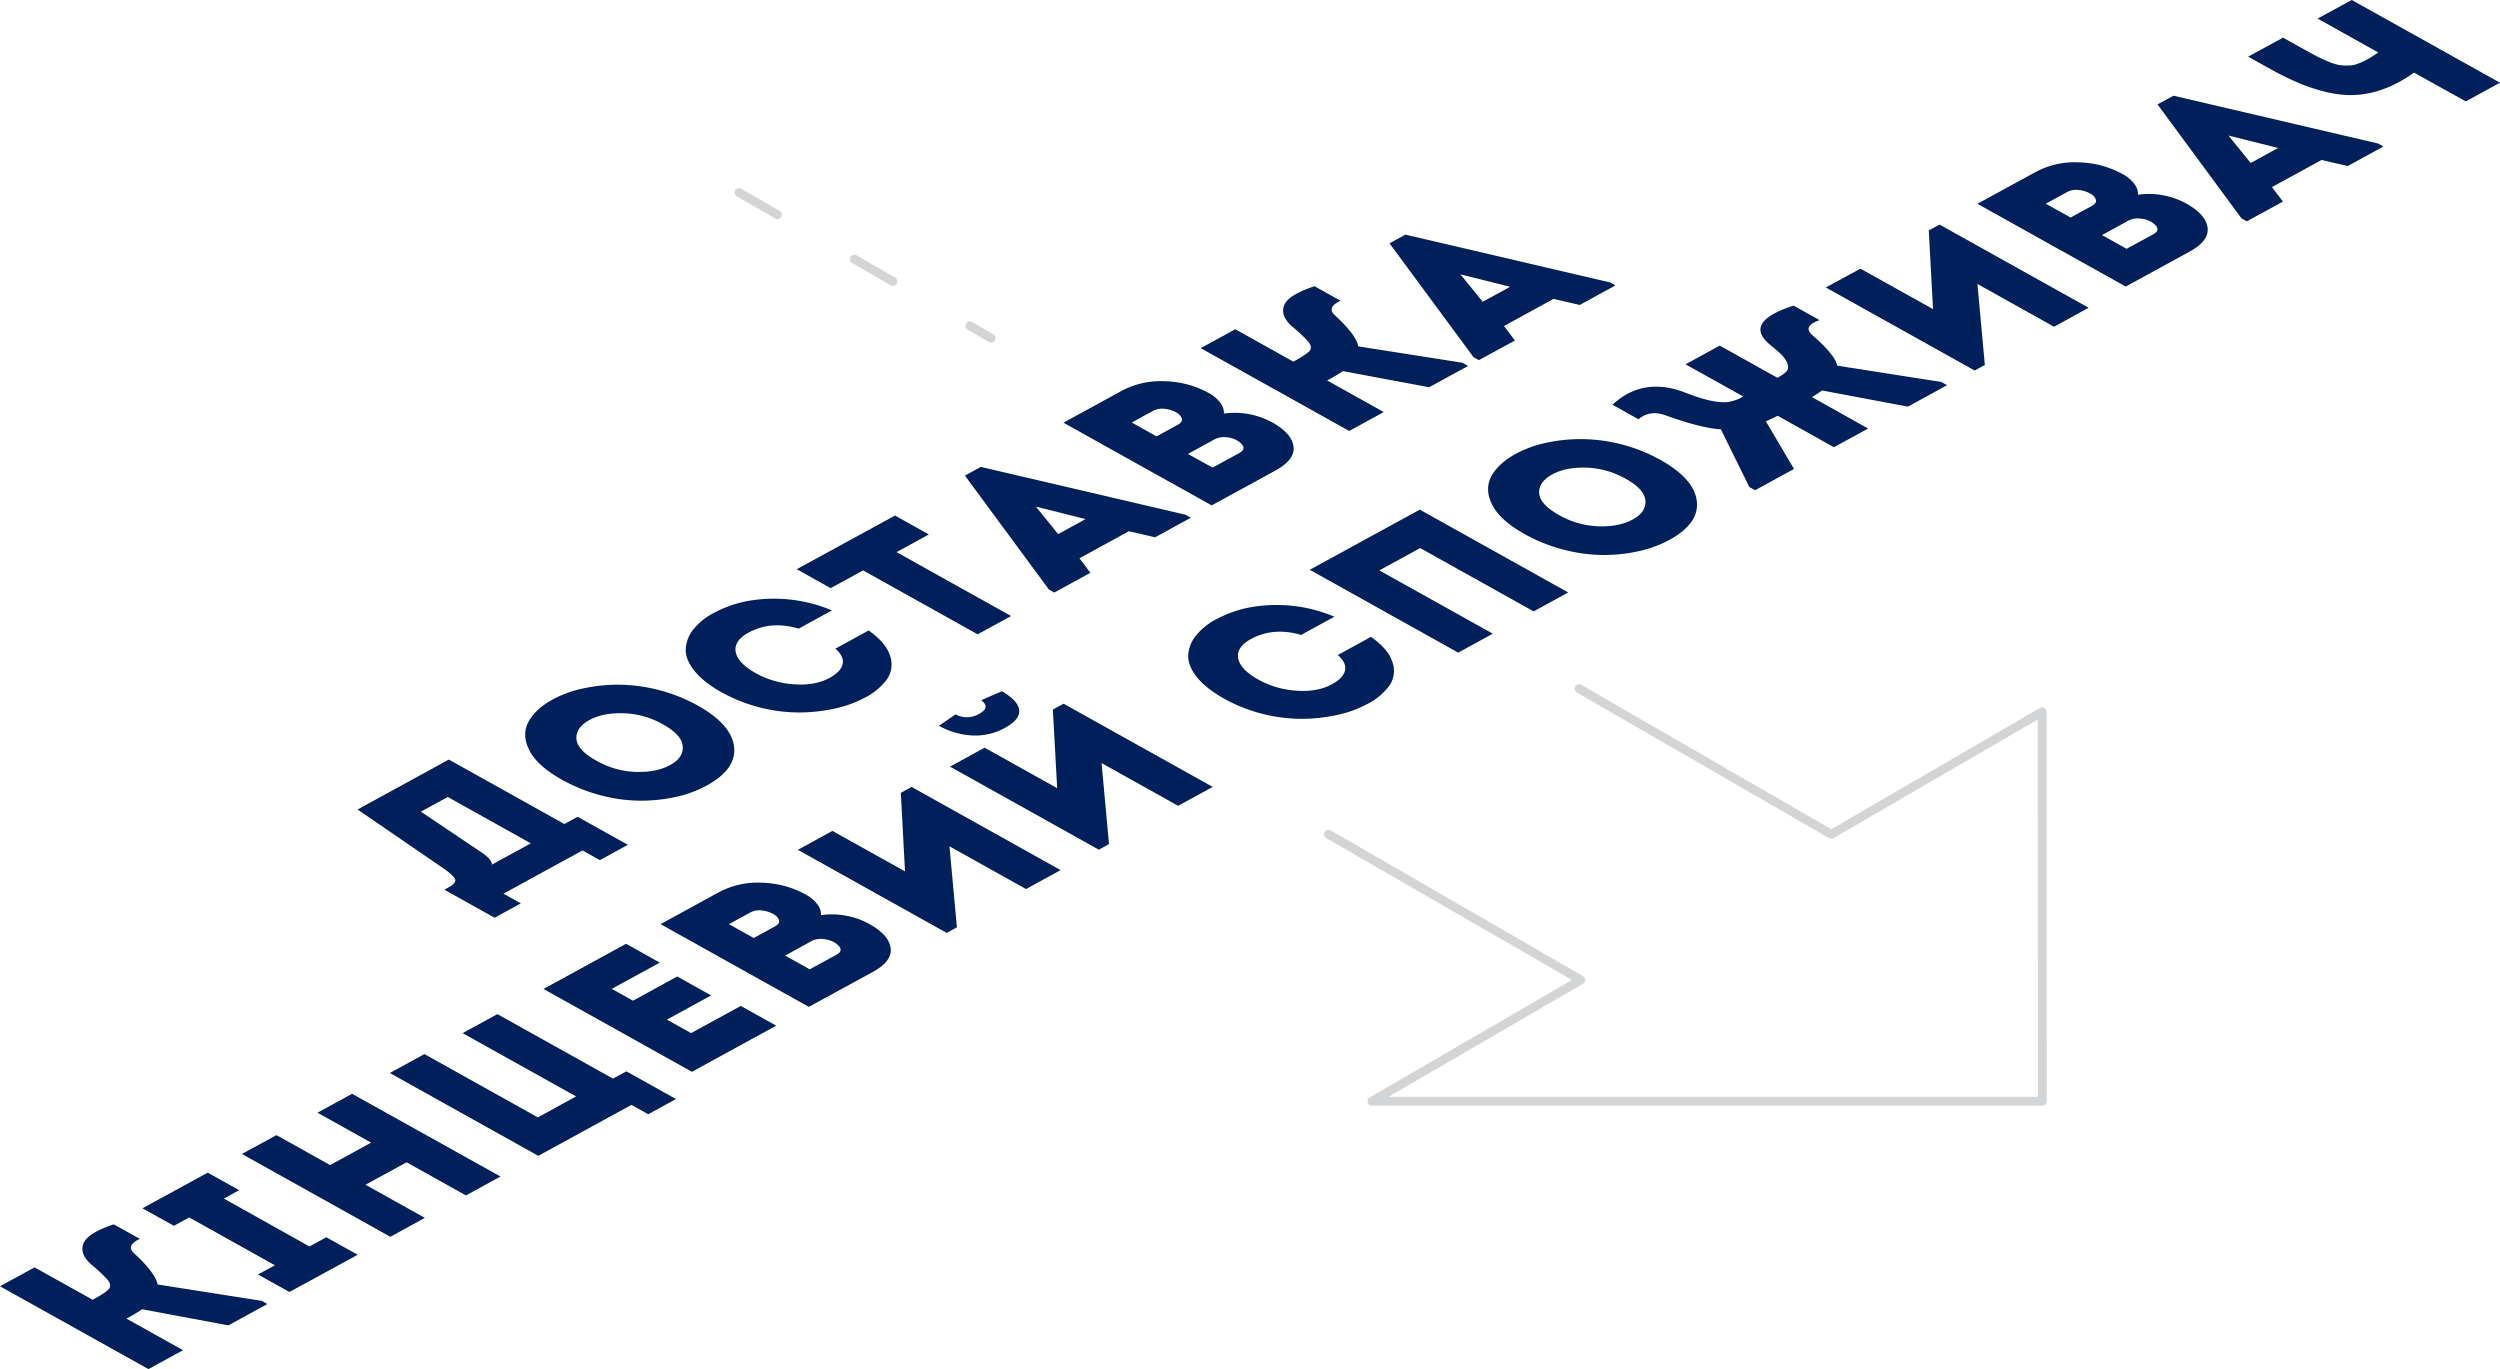 <svg xmlns="http://www.w3.org/2000/svg" viewBox="0 0 1032.91 565.66"><defs><style>.cls-1,.cls-2{fill:none;stroke:#d2d4d6;stroke-linecap:round;stroke-linejoin:round;stroke-width:3.67px;}.cls-2{stroke-dasharray:18.36 36.72;}.cls-3{fill:#00205c;}</style></defs><g id="Слой_2" data-name="Слой 2"><g id="_Layer_" data-name="&lt;Layer&gt;"><polyline class="cls-1" points="652.41 284.54 756.63 344.71 843.75 294.09 843.8 455 566.85 455 653.12 404.87 548.9 344.69"/><line class="cls-2" x1="305.3" y1="79.54" x2="409.52" y2="139.71"/><path class="cls-3" d="M183.6,367.59l2-1.11q3-1.71,2.43-3.21T183.53,359l-35.81-24.55,37.71-20.63,47.74,26.64,5.47-3,20.76,11.59-11.55,6.32-7.19-4L208,369.24l7.18,4-10.85,5.94Zm-9.72-32.25,24.23,16.28c3.53,2.26,5.24,4.14,5.12,5.62l16.08-8.8L185,329.28Z"/><path class="cls-3" d="M288.23,291.47q14,7.83,15.07,17.08T291.93,324.6a48.47,48.47,0,0,1-12.52,4.62,66.28,66.28,0,0,1-14.77,1.59,64.63,64.63,0,0,1-16.28-2.18,68,68,0,0,1-16.19-6.49q-10.15-5.67-13.42-12.07t-.44-11.76q2.82-5.37,10.16-9.38a46.58,46.58,0,0,1,12.33-4.47,68,68,0,0,1,14.81-1.57,69,69,0,0,1,32.62,8.58Zm-41.77,22.85a35,35,0,0,0,16.28,4.6q8.49.25,14.11-2.82t5.22-7.75q-.33-4.71-8.12-9.06a35.21,35.21,0,0,0-16.29-4.6q-8.48-.24-14,2.74-5.78,3.17-5.5,7.81T246.46,314.32Z"/><path class="cls-3" d="M298.24,286.1q-7.62-4.26-11.38-9t-3.53-9a14.08,14.08,0,0,1,3.16-8.08,26.35,26.35,0,0,1,8.33-6.73,49.13,49.13,0,0,1,13.49-4.86,61.74,61.74,0,0,1,35.42,3.76L330,259.73q-11.5-3.39-20.71,1.64-6.16,3.38-5.32,8t8.48,8.87A37.1,37.1,0,0,0,328,282.71q8.7.68,14.79-2.66,4.61-2.52,5.35-5.64t-3-6.41l13.75-7.52q7.31,5.2,8.89,10.58a10.7,10.7,0,0,1-1.31,9.58,25.83,25.83,0,0,1-9.07,7.57,47.47,47.47,0,0,1-12.28,4.5,69.79,69.79,0,0,1-14.73,1.66,66.94,66.94,0,0,1-32.13-8.27Z"/><path class="cls-3" d="M356.61,235.67,343.18,243l-14-7.82L369.77,213l14,7.82-13.35,7.3,47.31,26.4-13.82,7.56Z"/><path class="cls-3" d="M466.41,219.47,446,230.66l4.5,6-14.92,8.16-2.19-1.23L398.67,196.5l6.55-3.59,84.58,19.76L492,213.9,477.24,222ZM428,209.32l9.19,11.34,11.32-6.2Z"/><path class="cls-3" d="M499.6,162.49a14.1,14.1,0,0,1,4.58,3.93,6.61,6.61,0,0,1,1.49,4.46,32.35,32.35,0,0,1,19.94,3.62q8.14,4.55,8.83,10t-7.51,9.92l-26.31,14.39-61.24-34.17,24.13-13.2a34.23,34.23,0,0,1,17.62-3.93A39.43,39.43,0,0,1,499.6,162.49Zm-23.18,7.26-8.82,4.82,10.25,5.72,8.82-4.82c1.3-.72,1.85-1.53,1.65-2.45a4.37,4.37,0,0,0-2.25-2.55,11.74,11.74,0,0,0-4.86-1.55A8.06,8.06,0,0,0,476.42,169.75Zm25.33,11.8-10.93,6L501,193.2l11-6q3.75-2.06-.52-5a10.46,10.46,0,0,0-4.86-1.55A8.44,8.44,0,0,0,501.75,181.55Z"/><path class="cls-3" d="M590.45,160l-35.6-6.67a65.81,65.81,0,0,1-6.53,3.86l23.39,13.06-14.29,7.81-61.33-34.22,14.29-7.81,24,13.39c4.21-2.31,6.55-3.94,7-4.89s.2-2.13-.9-3.43a63.83,63.83,0,0,0-6.62-6.21q-4.9-4.29-3.34-8.63t12.58-8l10.77,6q-6,2.79-2.25,6.08,8.65,8,9.58,12.77l43,6.76,2.37,1.32Z"/><path class="cls-3" d="M641.85,123.49l-20.45,11.2,4.5,6L611,148.8l-2.19-1.22L574.1,100.53l6.56-3.59,84.58,19.76,2.19,1.22L652.68,126Zm-38.44-10.14,9.19,11.34,11.32-6.2Z"/><path class="cls-3" d="M94.35,547.6l-35.6-6.67a63.36,63.36,0,0,1-6.53,3.86l23.4,13.06-14.29,7.81L0,531.44l14.29-7.81,24,13.39c4.22-2.3,6.55-3.94,7-4.89s.21-2.13-.89-3.43a65.36,65.36,0,0,0-6.63-6.21q-4.91-4.28-3.33-8.63t12.57-8l10.78,6q-6,2.78-2.26,6.07,8.67,8,9.58,12.77l43,6.76,2.37,1.32Z"/><path class="cls-3" d="M127.84,515l6.95-3.8,13,7.23L119.57,533.8l-13-7.23,7-3.8L78.16,503l-6.32,3.46-13-7.23L85.81,484.5l13,7.24-6.32,3.46Z"/><path class="cls-3" d="M206.78,486.09l-14.28,7.82L168,480.22,151,489.49l24.53,13.69L161.27,511,99.94,476.77,114.23,469l22.16,12.37,16.94-9.27-22.16-12.37,14.29-7.82Z"/><path class="cls-3" d="M260.89,456.5,222.4,477.55l-61.33-34.22,14.29-7.82,46.87,26.16L238,453l-46.87-26.15L205.5,419l47.74,26.64,5.55-3,20.5,11.44-11.48,6.28Z"/><path class="cls-3" d="M258.67,389.94l13.93,7.78-19.84,10.84,8.77,4.89,18.27-10,14,7.82-18.27,10,10,5.57,20.54-11.23,14.63,8.16-34.83,19.05-61.32-34.22Z"/><path class="cls-3" d="M333.14,369.73a13.76,13.76,0,0,1,4.58,3.93,6.6,6.6,0,0,1,1.49,4.46,30.79,30.79,0,0,1,10.39.23,31.31,31.31,0,0,1,9.55,3.39q8.14,4.54,8.84,10t-7.51,9.91L334.17,416l-61.25-34.18,24.13-13.2a34.15,34.15,0,0,1,17.62-3.92A39.4,39.4,0,0,1,333.14,369.73ZM310,377l-8.83,4.83,10.25,5.72,8.83-4.83c1.3-.71,1.85-1.52,1.64-2.45a4.35,4.35,0,0,0-2.25-2.54,11.7,11.7,0,0,0-4.86-1.55A8,8,0,0,0,310,377Zm25.32,11.81-10.93,6,10.16,5.68,11-6q3.75-2-.51-4.94a10.54,10.54,0,0,0-4.87-1.55A8.36,8.36,0,0,0,335.29,388.79Z"/><path class="cls-3" d="M392.29,349.67l3.07,33.46-4.22,2.31-61.5-34.32,14.28-7.82,30,16.72-1.73-32.45,4.45-2.44L438.2,359.5l-14.29,7.82Z"/><path class="cls-3" d="M454,351.06l-61.5-34.32,14.29-7.82,30,16.72L435,293.18l4.45-2.43,61.59,34.37-14.29,7.81-31.62-17.64,3.07,33.46Zm-51.9-47.17a25.33,25.33,0,0,0,13.08-3.14q6.24-3.42,5.93-7.26c-.21-2.57-2.58-5.19-7.1-7.89q-5.92,2.47-8.6,3.74,4,2.94-.9,5.63a9.9,9.9,0,0,1-9.72.18l-6.85,4.72A31.78,31.78,0,0,0,402.09,303.89Z"/><path class="cls-3" d="M505.85,288.71q-7.64-4.26-11.38-9t-3.54-9a14.16,14.16,0,0,1,3.17-8.08,26.35,26.35,0,0,1,8.33-6.73,49.18,49.18,0,0,1,13.48-4.86,61.54,61.54,0,0,1,35.43,3.76l-13.75,7.52Q526.1,259,516.89,264q-6.17,3.38-5.32,8t8.48,8.87a37.1,37.1,0,0,0,15.52,4.48q8.7.68,14.78-2.66c3.08-1.68,4.86-3.56,5.36-5.64s-.49-4.22-3-6.41l13.74-7.52q7.32,5.21,8.9,10.58a10.7,10.7,0,0,1-1.31,9.58,25.83,25.83,0,0,1-9.07,7.57,47,47,0,0,1-12.29,4.49A69,69,0,0,1,538,297a66.94,66.94,0,0,1-32.13-8.27Z"/><path class="cls-3" d="M541.15,235.42l45.44-24.86,61.33,34.22-14.29,7.82-46.87-26.16-16.87,9.23,46.87,26.15-14.29,7.82Z"/><path class="cls-3" d="M686,190q14,7.83,15.06,17.08t-11.37,16a48,48,0,0,1-12.51,4.62,67,67,0,0,1-14.78,1.6,65.48,65.48,0,0,1-16.27-2.18A67.79,67.79,0,0,1,630,220.71q-10.17-5.67-13.43-12.07t-.44-11.76q2.82-5.37,10.16-9.39A46.93,46.93,0,0,1,638.6,183a66.92,66.92,0,0,1,31.17.56A66.38,66.38,0,0,1,686,190Zm-41.77,22.85a35,35,0,0,0,16.28,4.6c5.65.17,10.36-.78,14.1-2.83s5.44-4.6,5.22-7.74-2.92-6.16-8.12-9.06a35.09,35.09,0,0,0-16.28-4.6q-8.49-.25-14,2.74-5.79,3.17-5.5,7.8T644.27,212.89Z"/><path class="cls-3" d="M804.46,159.14,788.3,168l-35.44-6.66c-2.06,1.38-3.47,2.29-4.25,2.71l23.21,13-14.13,7.73-23.22-13c-.83.46-2.45,1.22-4.88,2.29l11.63,19.68-16.09,8.8-2.36-1.32L711,177.38q-7.8-.39-22.88-5.79-6.52-2.34-11.14,1.64l-10.77-6q12.71-11.81,30.26-4.94,11.54,4.53,17.48,3.8a17,17,0,0,0,6.28-2.28l-23.83-13.29,14.13-7.73,23.83,13.29q3.82-2.08,4.26-3.49a4.1,4.1,0,0,0-.6-3.4A12.74,12.74,0,0,0,735.5,146c-.91-.82-2.12-1.86-3.62-3.1q-12.39-9.67,9.16-16.63l10.78,6q-7.17,2.47-3.08,6.14,9.63,8.39,10.32,12.66l43,6.75Z"/><path class="cls-3" d="M817,117.32l3.07,33.47-4.21,2.3-61.51-34.32L768.66,111l30,16.72L796.9,95.22l4.45-2.43,61.59,34.36L848.65,135Z"/><path class="cls-3" d="M877.26,72.08A13.82,13.82,0,0,1,881.83,76a6.56,6.56,0,0,1,1.5,4.46,30.73,30.73,0,0,1,10.38.23,31.22,31.22,0,0,1,9.55,3.39q8.16,4.55,8.84,10T904.59,104l-26.31,14.39L817,84.2,841.17,71a34.13,34.13,0,0,1,17.62-3.92A39.31,39.31,0,0,1,877.26,72.08Zm-23.18,7.25-8.82,4.83,10.25,5.72,8.82-4.83c1.3-.71,1.85-1.52,1.64-2.45a4.3,4.3,0,0,0-2.24-2.54,11.6,11.6,0,0,0-4.87-1.55A8,8,0,0,0,854.08,79.33Zm25.33,11.8-10.93,6,10.16,5.67,11-6q3.75-2-.52-4.94a10.5,10.5,0,0,0-4.86-1.55A8.44,8.44,0,0,0,879.41,91.13Z"/><path class="cls-3" d="M959.16,66.1,938.7,77.29l4.5,6-14.91,8.16-2.19-1.23L891.41,43.13,898,39.54,982.55,59.3l2.19,1.23L970,68.6ZM920.72,56l9.18,11.34,11.32-6.2Z"/><path class="cls-3" d="M1032.91,34.17l-14.13,7.73L997.4,30q-13.44,9.57-27,9.27T938.26,28.64l-9.38-5.23,14.37-7.86,9.38,5.23c2.16,1.2,4,2.17,5.41,2.89s3,1.4,4.51,2a17,17,0,0,0,4.08,1.2,22.2,22.2,0,0,0,3.7.21,11.74,11.74,0,0,0,3.8-.73,29.24,29.24,0,0,0,3.94-1.81,49.41,49.41,0,0,0,4.53-2.87l-25.06-14L971.67,0Z"/></g></g></svg>